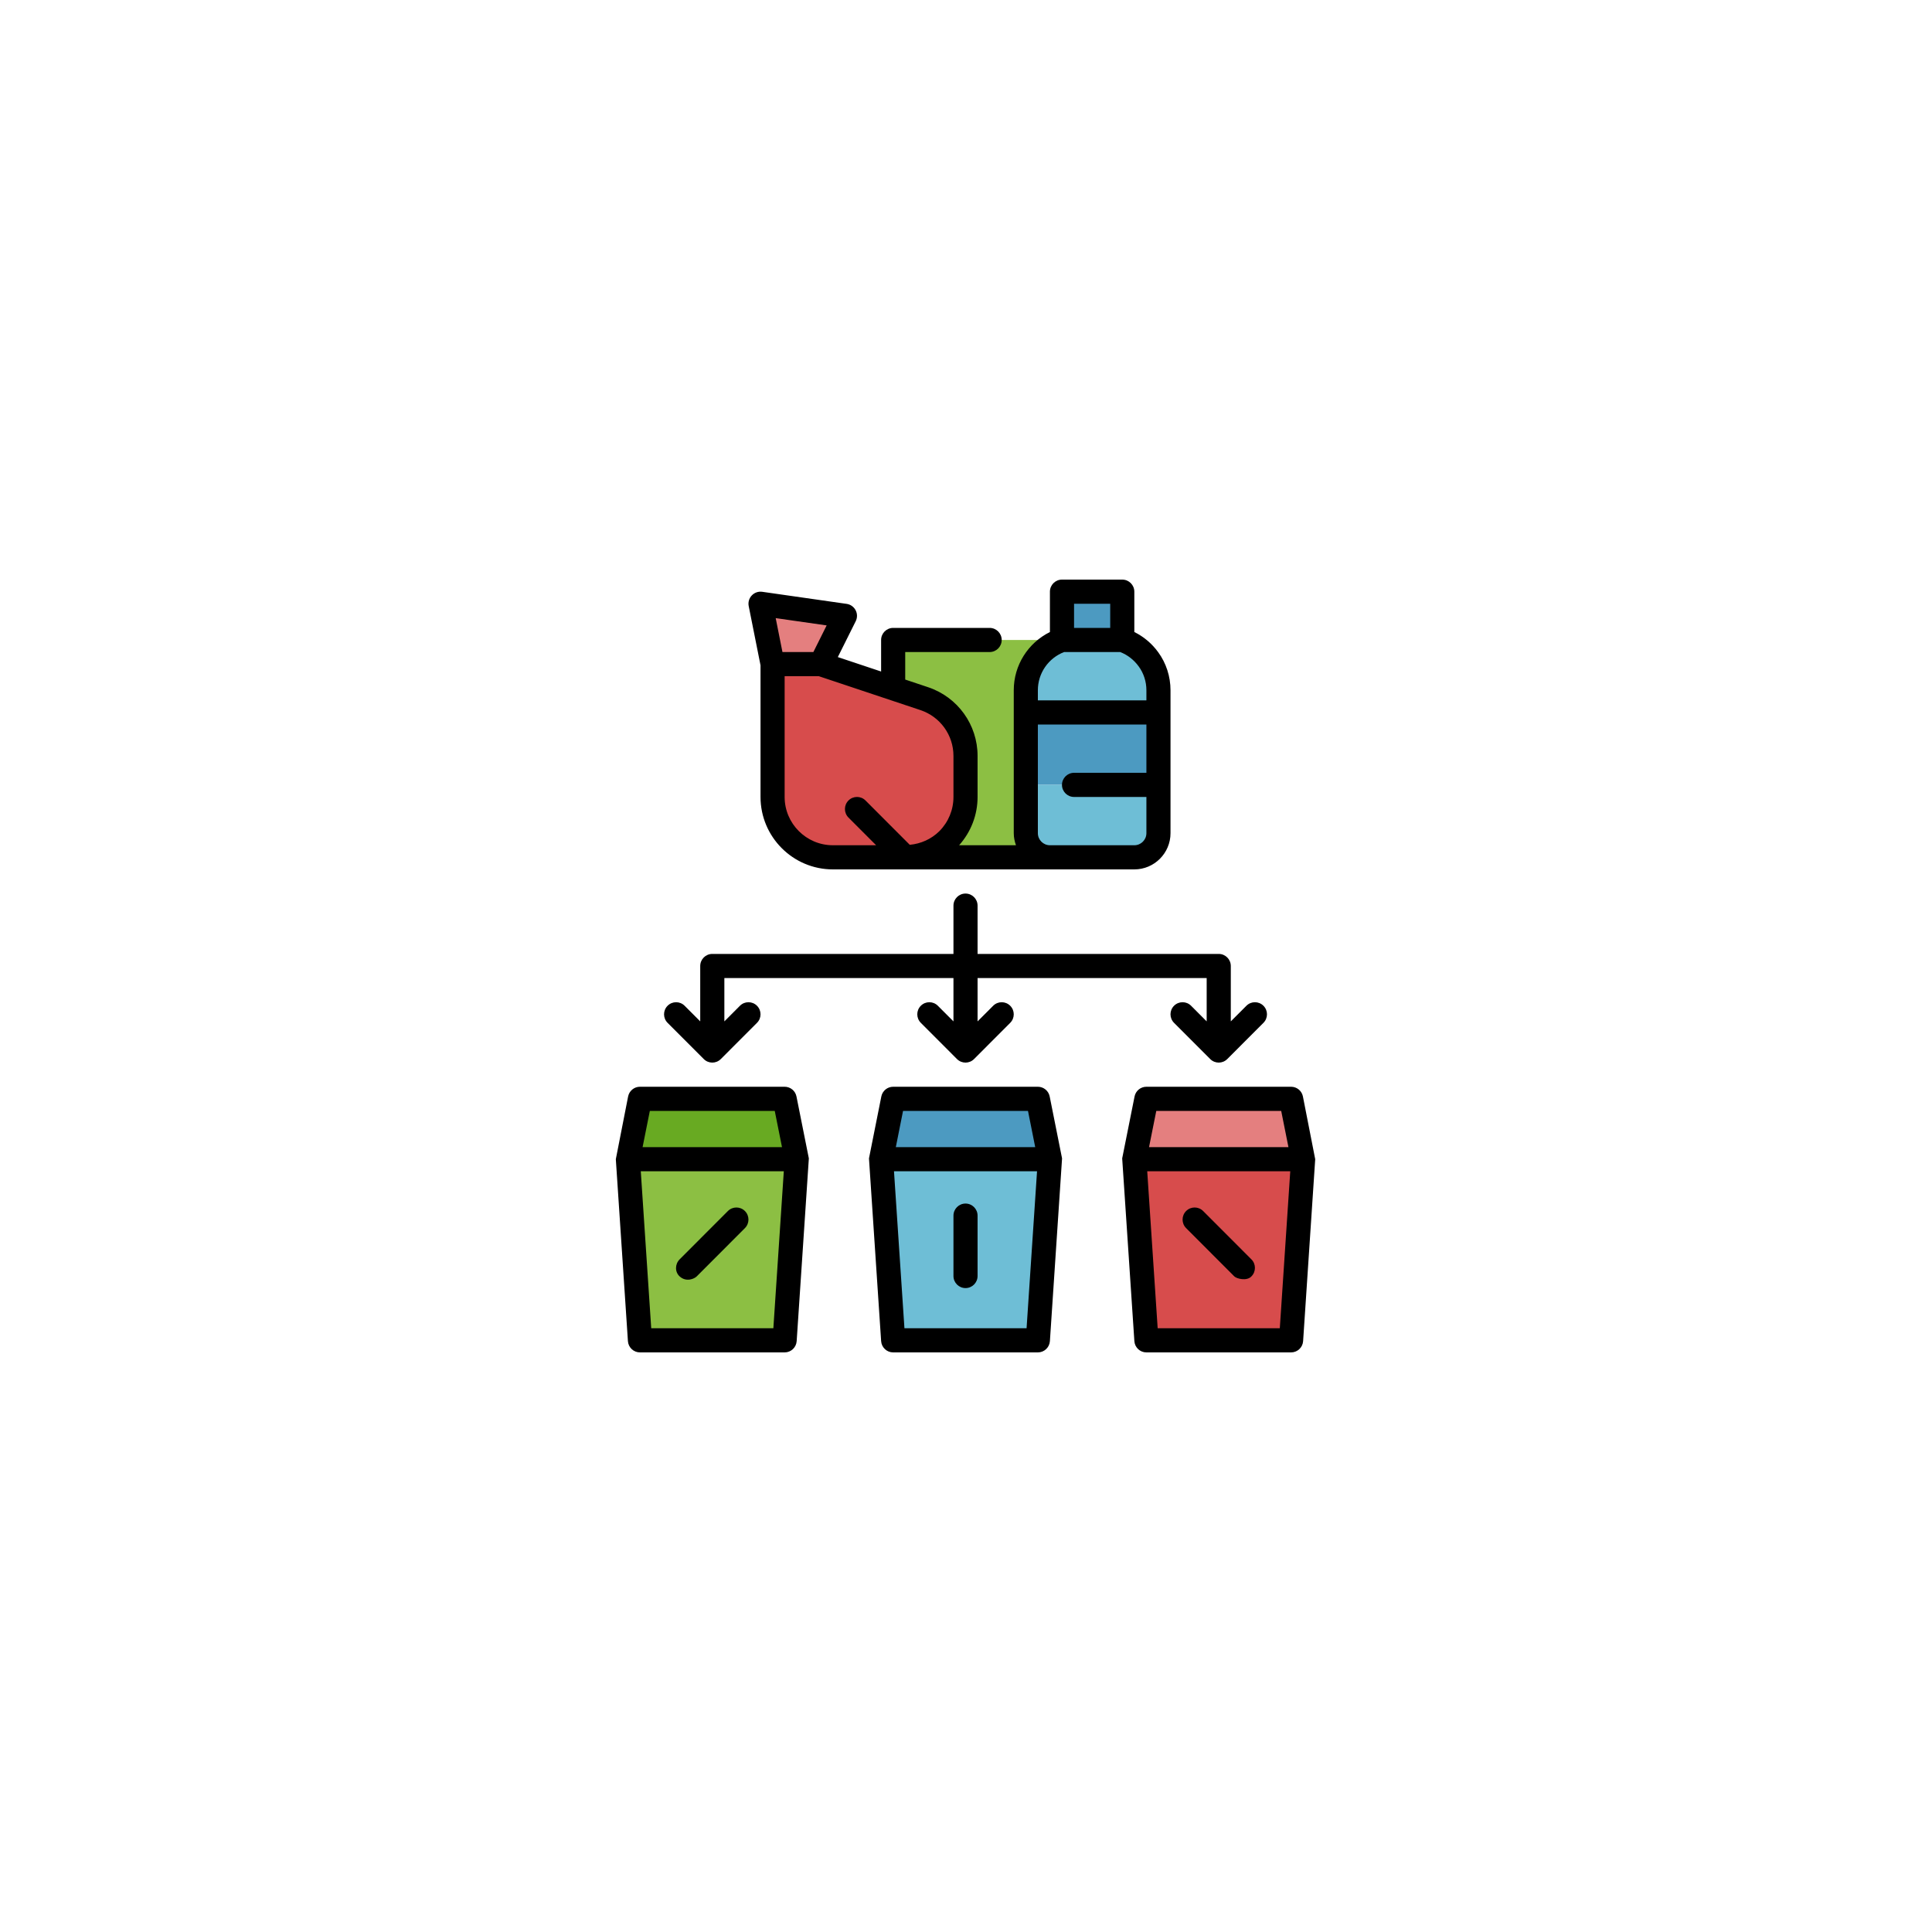 <svg xmlns="http://www.w3.org/2000/svg" xmlns:xlink="http://www.w3.org/1999/xlink" width="500" zoomAndPan="magnify" viewBox="0 0 375 375" height="500" preserveAspectRatio="xMidYMid meet" version="1.0"><defs><clipPath id="6c0de1ad36"><path d="M 119.531 112.5 L 255.281 112.5 L 255.281 262.5 L 119.531 262.5 Z M 119.531 112.5 " clip-rule="nonzero"/></clipPath></defs><path fill="#68aa22" d="M 152.297 213.281 L 154.641 225 L 121.871 225 L 124.211 213.281 Z M 152.297 213.281 " fill-opacity="1" fill-rule="nonzero"/><path fill="#8cbf43" d="M 154.641 225 L 152.297 260.156 L 124.211 260.156 L 121.871 225 Z M 199.109 152.344 L 199.109 133.969 C 199.109 129.539 201.941 125.625 206.129 124.219 L 173.363 124.219 L 173.363 133.594 L 179.402 135.609 C 184.176 137.203 187.406 141.68 187.406 146.719 L 187.406 154.688 C 187.406 157.922 186.094 160.852 183.988 162.984 C 181.859 165.094 178.934 166.406 175.703 166.406 L 203.789 166.406 C 201.215 166.406 199.109 164.297 199.109 161.719 Z M 199.109 152.344 " fill-opacity="1" fill-rule="nonzero"/><path fill="#4c9ac1" d="M 201.449 213.281 L 203.789 225 L 171.023 225 L 173.363 213.281 Z M 206.129 114.844 L 206.129 124.219 L 217.832 124.219 L 217.832 114.844 Z M 199.109 138.281 L 199.109 152.344 L 224.855 152.344 L 224.855 138.281 Z M 199.109 138.281 " fill-opacity="1" fill-rule="nonzero"/><path fill="#6ebed6" d="M 203.789 225 L 201.449 260.156 L 173.363 260.156 L 171.023 225 Z M 199.109 152.344 L 199.109 161.719 C 199.109 164.297 201.215 166.406 203.789 166.406 L 220.172 166.406 C 222.75 166.406 224.855 164.297 224.855 161.719 L 224.855 152.344 Z M 222.91 127.969 C 221.672 126.258 219.938 124.922 217.832 124.219 L 206.129 124.219 C 201.941 125.625 199.109 129.539 199.109 133.969 L 199.109 138.281 L 224.855 138.281 L 224.855 133.969 C 224.855 131.766 224.152 129.656 222.91 127.969 Z M 222.91 127.969 " fill-opacity="1" fill-rule="nonzero"/><path fill="#d74c4c" d="M 252.941 225 L 250.602 260.156 L 222.516 260.156 L 220.172 225 Z M 159.32 128.906 L 149.957 128.906 L 149.957 154.688 C 149.957 161.156 155.199 166.406 161.66 166.406 L 175.703 166.406 C 178.934 166.406 181.859 165.094 183.988 162.984 C 186.094 160.852 187.406 157.922 187.406 154.688 L 187.406 146.719 C 187.406 141.68 184.176 137.203 179.402 135.609 L 173.363 133.594 Z M 159.32 128.906 " fill-opacity="1" fill-rule="nonzero"/><path fill="#e47f7f" d="M 250.602 213.281 L 252.941 225 L 220.172 225 L 222.516 213.281 Z M 147.617 117.188 L 149.957 128.906 L 159.32 128.906 L 164 119.531 Z M 147.617 117.188 " fill-opacity="1" fill-rule="nonzero"/><g clip-path="url(#6c0de1ad36)"><path fill="#000000" d="M 154.594 212.82 C 154.375 211.727 153.414 210.938 152.297 210.938 L 124.211 210.938 C 123.098 210.938 122.137 211.727 121.918 212.82 L 119.531 225 L 121.879 260.312 C 121.961 261.543 122.98 262.5 124.215 262.5 L 152.297 262.5 C 153.531 262.5 154.551 261.543 154.633 260.312 L 156.996 224.844 Z M 150.379 215.625 L 151.785 222.656 L 124.727 222.656 L 126.133 215.625 Z M 126.402 257.812 L 124.375 227.344 L 152.137 227.344 L 150.109 257.812 Z M 203.742 212.82 C 203.523 211.727 202.566 210.938 201.449 210.938 L 173.363 210.938 C 172.246 210.938 171.285 211.727 171.066 212.82 L 168.668 224.844 L 171.027 260.312 C 171.109 261.543 172.133 262.5 173.363 262.5 L 201.449 262.5 C 202.68 262.5 203.703 261.543 203.785 260.312 L 206.145 224.844 Z M 199.531 215.625 L 200.934 222.656 L 173.879 222.656 L 175.281 215.625 Z M 175.551 257.812 L 173.523 227.344 L 201.289 227.344 L 199.258 257.812 Z M 255.281 225 L 252.895 212.82 C 252.676 211.727 251.715 210.938 250.602 210.938 L 222.516 210.938 C 221.398 210.938 220.438 211.727 220.219 212.82 L 217.816 224.844 L 220.18 260.312 C 220.262 261.543 221.281 262.5 222.516 262.5 L 250.598 262.5 C 251.832 262.5 252.852 261.543 252.934 260.312 Z M 248.68 215.625 L 250.086 222.656 L 223.027 222.656 L 224.434 215.625 Z M 224.703 257.812 L 222.676 227.344 L 250.438 227.344 L 248.41 257.812 Z M 147.617 129.137 L 147.617 154.688 C 147.617 162.441 153.918 168.75 161.66 168.75 L 220.172 168.75 C 224.047 168.75 227.195 165.598 227.195 161.719 L 227.195 133.969 C 227.195 131.305 226.344 128.684 224.805 126.594 C 223.582 124.902 221.996 123.578 220.172 122.672 L 220.172 114.844 C 220.172 113.551 219.125 112.5 217.832 112.5 L 206.129 112.5 C 204.836 112.5 203.789 113.551 203.789 114.844 L 203.789 122.676 C 199.535 124.789 196.77 129.125 196.77 133.969 L 196.77 161.719 C 196.77 162.543 196.938 163.324 197.199 164.062 L 186.164 164.062 C 188.473 161.465 189.746 158.172 189.746 154.688 L 189.746 146.719 C 189.746 140.66 185.887 135.305 180.145 133.387 L 175.703 131.902 L 175.703 126.562 L 192.086 126.562 C 193.379 126.562 194.43 125.512 194.43 124.219 C 194.43 122.926 193.379 121.875 192.086 121.875 L 173.363 121.875 C 172.07 121.875 171.023 122.926 171.023 124.219 L 171.023 130.34 L 162.621 127.539 L 166.094 120.578 C 166.43 119.906 166.426 119.109 166.074 118.445 C 165.727 117.777 165.078 117.316 164.332 117.211 L 147.949 114.867 C 147.188 114.762 146.441 115.023 145.918 115.578 C 145.395 116.129 145.172 116.902 145.324 117.648 Z M 215.492 117.188 L 215.492 121.875 L 208.473 121.875 L 208.473 117.188 Z M 206.539 126.562 L 217.43 126.562 C 218.855 127.113 220.094 128.07 221.027 129.359 C 221.984 130.66 222.516 132.301 222.516 133.969 L 222.516 135.938 L 201.449 135.938 L 201.449 133.969 C 201.449 130.676 203.48 127.742 206.539 126.562 Z M 201.449 161.719 L 201.449 140.625 L 222.516 140.625 L 222.516 150 L 208.473 150 C 207.18 150 206.129 151.051 206.129 152.344 C 206.129 153.637 207.18 154.688 208.473 154.688 L 222.516 154.688 L 222.516 161.719 C 222.516 163.012 221.465 164.062 220.172 164.062 L 203.789 164.062 C 202.5 164.062 201.449 163.012 201.449 161.719 Z M 178.66 137.832 C 182.492 139.109 185.066 142.684 185.066 146.719 L 185.066 154.688 C 185.066 157.184 184.094 159.547 182.344 161.316 C 180.77 162.875 178.746 163.773 176.586 163.977 L 167.996 155.375 C 167.082 154.457 165.602 154.457 164.688 155.375 C 163.773 156.289 163.773 157.773 164.688 158.688 L 170.055 164.062 L 161.66 164.062 C 156.5 164.062 152.297 159.855 152.297 154.688 L 152.297 131.25 L 158.938 131.25 Z M 160.453 121.391 L 157.875 126.562 L 151.875 126.562 L 150.562 119.977 Z M 129.578 198.531 C 128.664 197.617 128.664 196.133 129.578 195.219 C 130.492 194.301 131.973 194.301 132.887 195.219 L 135.914 198.25 L 135.914 187.5 C 135.914 186.207 136.961 185.156 138.254 185.156 L 185.066 185.156 L 185.066 175.781 C 185.066 174.488 186.113 173.438 187.406 173.438 C 188.699 173.438 189.746 174.488 189.746 175.781 L 189.746 185.156 L 236.559 185.156 C 237.852 185.156 238.898 186.207 238.898 187.5 L 238.898 198.25 L 241.926 195.219 C 242.84 194.301 244.32 194.301 245.234 195.219 C 246.148 196.133 246.148 197.617 245.234 198.531 L 238.211 205.562 C 237.754 206.02 237.156 206.25 236.559 206.25 C 235.957 206.25 235.359 206.02 234.902 205.562 L 227.879 198.531 C 226.965 197.617 226.965 196.133 227.879 195.219 C 228.797 194.301 230.277 194.301 231.191 195.219 L 234.215 198.25 L 234.215 189.844 L 189.746 189.844 L 189.746 198.25 L 192.773 195.219 C 193.688 194.301 195.168 194.301 196.082 195.219 C 196.996 196.133 196.996 197.617 196.082 198.531 L 189.062 205.562 C 188.605 206.02 188.004 206.25 187.406 206.25 C 186.809 206.25 186.207 206.02 185.75 205.562 L 178.73 198.531 C 177.816 197.617 177.816 196.133 178.73 195.219 C 179.645 194.301 181.125 194.301 182.039 195.219 L 185.066 198.25 L 185.066 189.844 L 140.598 189.844 L 140.598 198.25 L 143.621 195.219 C 144.535 194.301 146.02 194.301 146.934 195.219 C 147.844 196.133 147.848 197.617 146.934 198.531 L 139.91 205.562 C 139.453 206.02 138.855 206.25 138.254 206.25 C 137.656 206.25 137.059 206.02 136.602 205.562 Z M 189.746 235.953 L 189.746 247.672 C 189.746 248.969 188.699 250.016 187.406 250.016 C 186.113 250.016 185.066 248.969 185.066 247.672 L 185.066 235.953 C 185.066 234.66 186.113 233.609 187.406 233.609 C 188.699 233.609 189.746 234.66 189.746 235.953 Z M 144.59 235.062 C 145.504 235.977 145.504 237.461 144.59 238.375 L 135.23 247.75 C 134.773 248.207 133.211 248.922 131.918 247.75 C 130.961 246.879 131.004 245.352 131.918 244.438 L 141.281 235.062 C 142.195 234.145 143.676 234.145 144.59 235.062 Z M 242.895 244.438 C 243.809 245.352 243.809 246.836 242.895 247.75 C 242.016 248.703 240.039 248.207 239.582 247.75 L 230.223 238.375 C 229.309 237.461 229.309 235.977 230.223 235.062 C 231.137 234.145 232.617 234.145 233.531 235.062 Z M 242.895 244.438 " fill-opacity="1" fill-rule="nonzero"/></g></svg>